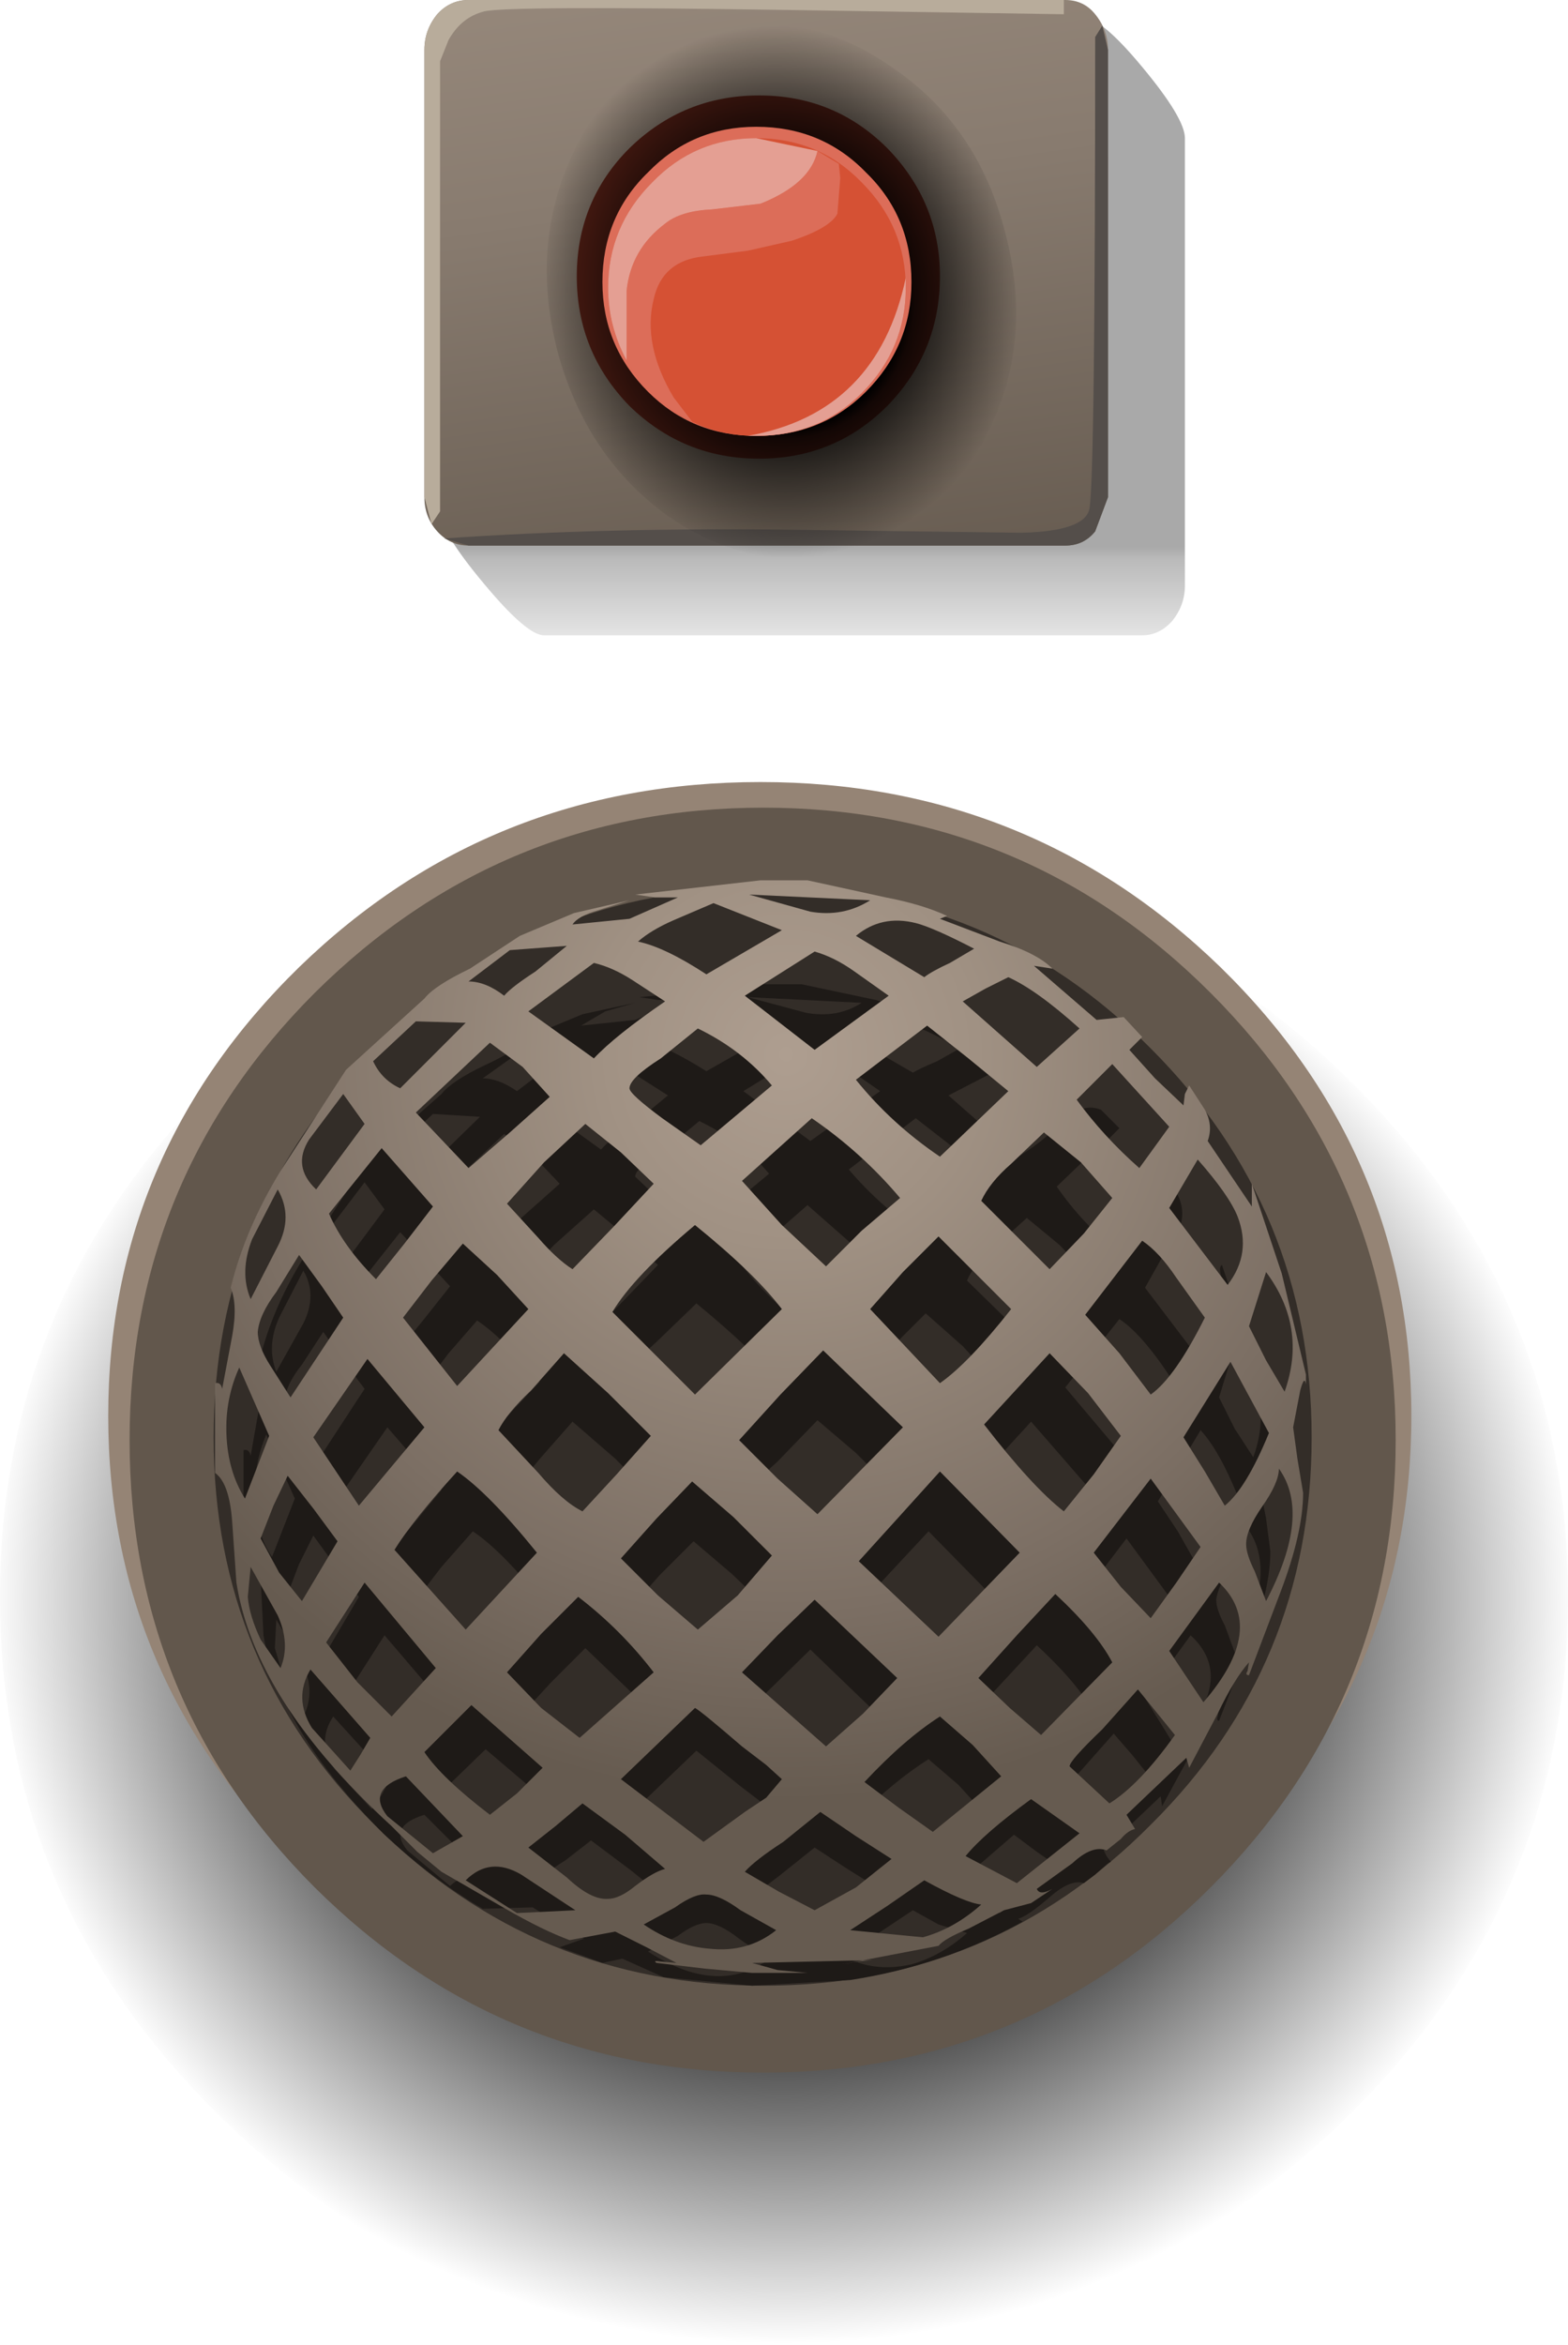 <?xml version="1.0" encoding="UTF-8" standalone="no"?>
<svg xmlns:xlink="http://www.w3.org/1999/xlink" height="82.3px" width="55.05px" xmlns="http://www.w3.org/2000/svg">
  <g transform="matrix(1.0, 0.0, 0.0, 1.0, 0.0, 0.0)">
    <use height="82.3" transform="matrix(1.0, 0.0, 0.0, 1.0, 0.0, 0.0)" width="55.05" xlink:href="#shape0"/>
  </g>
  <defs>
    <g id="shape0" transform="matrix(1.0, 0.0, 0.0, 1.0, 0.0, 0.0)">
      <path d="M47.0 37.55 Q55.05 45.2 55.05 56.05 55.05 66.9 47.0 74.6 38.9 82.3 27.5 82.3 16.1 82.3 8.05 74.6 0.0 66.95 0.0 56.05 0.0 45.2 8.05 37.55 16.1 29.85 27.5 29.85 38.9 29.85 47.0 37.55" fill="url(#gradient0)" fill-rule="evenodd" stroke="none"/>
      <path d="M49.55 49.7 Q49.55 58.9 42.85 65.4 36.15 71.9 26.7 71.9 17.2 71.9 10.5 65.4 3.8 58.9 3.8 49.7 3.8 40.5 10.5 33.95 17.2 27.45 26.7 27.45 36.15 27.45 42.85 33.95 49.55 40.5 49.55 49.7" fill="#958475" fill-rule="evenodd" stroke="none"/>
      <path d="M49.0 50.55 Q49.0 59.75 42.5 66.25 36.0 72.75 26.8 72.75 17.6 72.75 11.05 66.25 4.55 59.75 4.55 50.55 4.55 41.35 11.05 34.85 17.6 28.35 26.8 28.35 36.0 28.35 42.5 34.85 49.0 41.35 49.0 50.55" fill="#62574c" fill-rule="evenodd" stroke="none"/>
      <path d="M46.05 50.45 Q46.05 58.45 40.4 64.05 34.8 69.7 26.8 69.7 18.8 69.7 13.15 64.05 7.5 58.45 7.5 50.45 7.5 42.45 13.15 36.8 18.8 31.15 26.8 31.15 34.8 31.15 40.4 36.8 46.05 42.45 46.05 50.45" fill="#332d28" fill-rule="evenodd" stroke="none"/>
      <path d="M10.7 60.15 Q11.05 59.35 10.65 58.45 L9.7 56.85 9.65 57.85 10.05 59.2 Q10.4 59.95 10.7 60.15 M10.35 52.6 L9.35 50.35 Q8.9 51.4 8.95 52.55 8.95 53.75 9.55 54.65 L10.35 52.6 M10.65 44.6 L9.8 46.25 Q9.35 47.25 9.7 48.15 L10.65 46.45 Q11.15 45.45 10.65 44.6 M41.25 61.3 Q43.45 58.9 41.8 57.4 L40.2 59.6 41.25 61.3 M32.3 65.45 L33.45 64.6 34.6 63.7 33.65 62.65 32.6 61.75 Q31.4 62.5 30.05 63.85 L32.3 65.45 M37.2 65.55 L36.4 65.0 35.6 64.4 34.5 65.35 33.4 66.25 35.1 67.15 37.2 65.55 M40.35 62.35 L39.75 61.6 39.1 60.85 37.95 62.15 36.85 63.35 37.55 64.0 38.2 64.6 40.35 62.35 M38.3 59.95 Q37.75 59.0 36.4 57.75 L35.15 59.1 33.85 60.5 34.85 61.45 35.95 62.35 38.3 59.95 M38.55 57.5 L39.55 58.55 40.4 57.4 41.2 56.25 39.55 54.0 38.6 55.25 37.65 56.4 38.55 57.5 M32.5 59.15 Q34.45 57.6 35.2 56.4 L32.6 53.75 31.25 55.2 29.9 56.65 32.5 59.15 M37.65 53.85 L38.55 52.6 36.2 49.9 34.05 52.25 36.65 55.1 37.65 53.85 M37.4 48.7 L39.55 51.25 Q40.3 50.7 41.35 48.75 40.2 46.9 39.3 46.3 L37.4 48.7 M43.0 57.05 L43.35 58.0 Q44.9 55.2 43.8 53.65 43.8 54.15 43.25 54.9 42.75 55.7 42.7 56.15 42.7 56.5 43.0 57.05 M43.45 52.5 Q42.8 50.9 42.15 50.2 L40.65 52.7 41.35 53.75 42.0 54.9 Q42.7 54.3 43.45 52.5 M43.35 50.15 L44.0 51.15 Q44.75 49.1 43.35 47.25 L42.8 49.05 43.35 50.15 M30.85 67.85 Q29.95 68.35 29.6 68.65 30.65 69.25 32.0 68.95 33.05 68.65 33.95 67.85 L32.95 67.55 32.05 67.05 30.85 67.85 M24.8 67.5 Q24.4 67.5 23.8 67.95 L22.75 68.5 Q25.3 70.15 27.15 68.65 26.7 68.6 25.95 68.05 25.25 67.5 24.8 67.5 M28.6 64.85 L27.35 65.85 26.1 66.8 27.2 67.45 28.45 68.05 29.8 67.3 30.95 66.35 29.75 65.6 28.6 64.85 M26.8 64.35 L27.35 63.8 26.85 63.35 26.0 62.7 24.45 61.45 23.25 62.6 22.0 63.8 24.75 65.8 26.1 64.85 26.8 64.35 M11.75 62.1 L13.05 63.5 13.4 63.0 13.7 62.45 12.7 61.35 11.7 60.25 Q11.1 61.15 11.75 62.1 M14.3 64.95 L15.8 66.2 Q16.05 65.95 16.75 65.65 L15.85 64.65 14.9 63.7 Q13.6 64.1 14.3 64.95 M17.7 64.95 L18.6 64.25 19.4 63.4 17.05 61.4 15.5 62.9 Q16.1 63.8 17.7 64.95 M19.85 65.3 Q19.2 65.7 18.95 66.0 L20.2 67.0 Q21.0 67.7 21.55 67.7 21.95 67.7 22.5 67.3 23.1 66.8 23.45 66.7 L22.15 65.65 20.75 64.6 19.85 65.3 M20.55 57.85 L19.35 59.05 18.2 60.3 19.4 61.45 20.65 62.45 23.1 60.3 20.55 57.85 M13.5 57.4 L12.25 59.35 13.25 60.65 14.4 61.75 15.1 60.9 15.85 60.15 13.5 57.4 M15.5 55.0 L14.5 56.3 16.85 58.9 19.2 56.4 Q17.65 54.45 16.6 53.75 L15.5 55.0 M12.6 56.05 L11.8 55.0 11.0 53.9 10.5 54.9 10.1 55.95 10.7 57.05 11.45 58.0 12.6 56.05 M15.5 52.3 L13.6 50.1 11.8 52.7 13.35 54.9 15.5 52.3 M28.45 57.9 L26.0 60.3 28.8 62.7 30.0 61.65 31.15 60.5 28.45 57.9 M23.15 55.3 L22.0 56.6 23.25 57.75 24.55 58.9 25.85 57.75 27.0 56.5 25.7 55.25 24.35 54.1 23.15 55.3 M21.9 53.85 L23.0 52.6 21.6 51.2 20.1 49.9 19.0 51.15 17.95 52.4 19.25 53.85 20.75 55.1 Q21.05 54.6 21.9 53.85 M28.7 49.85 L27.3 51.3 Q26.35 52.15 25.9 52.75 L27.2 54.0 28.5 55.15 31.35 52.3 30.05 51.0 28.7 49.85 M28.8 47.1 L30.0 45.95 31.25 44.85 28.35 42.3 26.0 44.35 Q26.75 45.4 28.8 47.1 M24.45 45.75 L23.05 47.1 Q22.15 47.9 21.75 48.6 L24.45 51.25 27.35 48.5 Q26.4 47.35 24.45 45.75 M22.55 36.5 Q23.45 36.75 24.8 37.6 L27.35 36.15 25.1 35.25 23.75 35.8 22.55 36.5 M23.35 40.35 Q22.3 41.0 22.3 41.3 L23.35 42.3 24.65 43.15 27.0 41.2 Q26.1 40.1 24.55 39.35 L23.35 40.35 M23.45 38.45 L22.35 37.75 21.1 37.2 18.95 38.8 21.1 40.35 Q21.45 39.95 22.3 39.4 L23.45 38.45 M28.45 40.05 L30.9 38.3 29.75 37.5 28.45 36.85 26.1 38.3 28.45 40.05 M16.75 46.35 L15.75 47.5 14.8 48.75 16.6 51.0 18.95 48.5 Q17.65 46.95 16.75 46.35 M20.85 42.45 L19.45 43.7 18.2 45.05 19.25 46.15 Q19.85 46.85 20.4 47.15 L21.75 45.8 23.1 44.4 22.0 43.4 20.85 42.45 M12.05 47.75 L11.35 46.75 10.6 47.9 Q10.0 48.65 10.0 49.2 L10.4 50.3 11.1 51.35 12.8 48.75 12.05 47.75 M11.7 42.95 Q11.1 43.9 11.9 44.6 L13.5 42.45 12.8 41.5 11.7 42.95 M15.8 45.15 L14.05 43.25 12.35 45.4 Q12.95 46.65 13.9 47.5 L14.85 46.35 15.8 45.15 M13.8 40.4 Q14.05 41.0 14.7 41.3 L16.85 39.2 15.2 39.1 13.8 40.4 M20.2 36.7 L18.35 36.85 16.95 37.85 Q17.5 37.85 18.15 38.3 L19.2 37.5 20.2 36.7 M19.65 41.55 L18.75 40.6 17.7 39.8 15.25 42.1 16.95 43.9 18.3 42.75 19.65 41.55 M28.3 35.55 Q29.4 35.75 30.25 35.2 L26.25 35.0 28.3 35.55 M41.1 43.6 L40.65 44.4 40.2 45.2 42.1 47.7 Q42.95 46.7 42.45 45.45 42.15 44.75 41.1 43.6 M33.8 47.25 L32.5 46.1 31.35 47.25 30.25 48.5 32.6 50.9 34.95 48.5 33.8 47.25 M33.95 44.95 L36.2 47.15 37.35 46.05 38.3 44.85 37.2 43.7 36.05 42.75 34.95 43.75 Q34.2 44.35 33.95 44.95 M33.5 40.3 L32.15 39.25 29.8 41.05 Q30.85 42.3 32.6 43.55 L33.75 42.5 34.85 41.4 33.5 40.3 M33.7 36.8 Q32.45 36.1 31.8 35.9 30.65 35.65 29.8 36.35 L32.05 37.65 Q32.3 37.5 32.9 37.25 L33.7 36.8 M36.05 38.5 L34.85 37.65 33.3 38.45 34.55 39.55 35.75 40.6 Q36.95 39.85 37.2 39.35 L36.05 38.5 M38.3 40.5 L37.1 41.65 Q38.0 42.95 39.2 43.9 L40.2 42.55 39.3 41.45 38.3 40.5 M36.7 38.2 L37.75 39.1 Q38.1 38.75 38.65 38.95 L39.3 39.6 38.85 40.05 39.7 40.95 40.65 41.85 40.8 41.2 41.35 41.95 Q41.6 42.45 41.45 43.0 L42.9 45.15 42.85 44.7 Q42.8 44.45 42.9 44.4 L43.9 47.35 Q44.5 49.15 44.7 50.65 L44.7 50.95 Q44.65 50.6 44.5 51.1 L44.25 52.3 44.45 53.3 44.6 54.45 Q44.6 55.8 43.85 57.7 L42.8 60.4 Q42.7 60.4 42.75 60.25 L42.8 59.95 Q42.3 60.45 41.75 61.65 L40.8 63.4 40.75 63.05 39.75 64.0 38.75 64.95 38.85 65.15 39.0 65.35 38.9 65.4 38.45 65.8 38.05 66.1 Q37.6 65.95 36.9 66.55 36.1 67.25 35.75 67.35 L35.9 67.45 Q33.1 69.0 29.85 69.5 L26.4 69.7 23.3 69.4 21.85 68.75 21.15 68.9 19.65 68.35 20.5 68.05 18.7 66.95 16.95 67.0 Q15.15 65.95 13.45 64.35 9.8 60.7 9.25 57.4 L9.15 55.4 Q9.05 54.15 8.55 53.85 L8.55 50.9 Q8.75 50.85 8.8 51.1 L9.1 49.4 Q9.3 48.3 9.1 47.8 9.55 45.9 10.75 44.0 L12.9 40.7 15.5 38.4 Q15.85 37.95 17.0 37.4 18.2 36.85 18.65 36.35 L20.45 35.6 22.3 35.2 21.25 35.5 20.4 36.0 22.3 35.8 23.9 35.1 23.1 35.1 22.45 35.0 24.55 34.8 26.65 34.55 28.15 34.55 30.75 35.1 32.75 35.7 Q32.65 35.65 32.6 35.8 L34.55 36.55 Q35.8 36.9 36.3 37.4 L35.65 37.3 36.7 38.2" fill="#1e1a17" fill-rule="evenodd" stroke="none"/>
      <path d="M34.6 34.7 L33.8 35.15 35.1 36.3 36.4 37.45 37.9 36.1 Q36.4 34.75 35.4 34.3 L34.6 34.7 M33.35 33.8 L34.2 33.3 Q32.75 32.55 32.15 32.4 30.95 32.1 30.05 32.85 L32.45 34.3 Q32.7 34.1 33.35 33.8 M33.0 32.25 L35.1 33.05 Q36.4 33.45 36.95 34.0 L36.3 33.9 37.4 34.85 38.5 35.8 39.45 35.7 40.1 36.4 39.65 36.85 40.55 37.85 41.55 38.8 41.6 38.4 41.75 38.1 42.3 38.95 Q42.6 39.5 42.4 40.05 L43.95 42.35 43.95 41.85 43.95 41.55 45.0 44.7 45.85 48.25 45.85 48.6 Q45.8 48.25 45.65 48.8 L45.4 50.1 45.55 51.2 45.75 52.4 Q45.75 53.8 44.95 55.9 L43.85 58.8 Q43.7 58.8 43.8 58.65 L43.85 58.35 Q43.35 58.9 42.75 60.15 L41.75 62.05 41.65 61.7 40.6 62.7 39.55 63.7 39.7 63.95 39.85 64.2 Q39.6 64.25 39.35 64.55 L38.85 64.95 Q38.35 64.75 37.65 65.4 L36.4 66.3 Q36.5 66.55 36.95 66.3 L36.2 66.8 35.25 67.05 34.0 67.7 Q33.15 68.05 32.95 68.3 L29.55 68.95 30.1 68.85 30.65 68.8 26.4 68.9 27.3 69.15 28.35 69.25 26.4 69.25 24.75 69.1 23.05 68.9 Q22.9 68.8 23.2 68.85 L23.75 68.9 22.7 68.35 21.6 67.8 20.0 68.1 Q19.05 67.75 17.75 67.0 L15.5 65.7 14.65 65.0 13.75 64.1 Q8.95 59.7 8.3 55.55 L8.15 53.4 Q8.05 52.05 7.55 51.7 L7.55 48.55 Q7.75 48.5 7.8 48.75 L8.15 46.9 Q8.35 45.8 8.1 45.2 8.6 43.15 9.85 41.1 L12.15 37.55 14.9 35.05 Q15.25 34.6 16.5 34.0 L18.25 32.85 20.15 32.05 22.1 31.6 21.0 31.95 Q20.3 32.15 20.1 32.45 L22.1 32.25 23.8 31.5 23.0 31.5 22.3 31.4 24.5 31.15 26.7 30.9 28.35 30.9 31.1 31.5 Q32.4 31.75 33.25 32.15 L33.0 32.25 M36.65 39.75 L35.5 40.85 Q34.75 41.5 34.45 42.15 L36.85 44.55 38.05 43.3 39.05 42.05 37.95 40.8 36.65 39.75 M41.05 39.55 L39.05 37.35 37.8 38.6 Q38.75 39.9 40.0 41.0 L41.05 39.55 M32.55 36.0 L30.05 37.9 Q31.3 39.45 33.0 40.6 L35.4 38.3 34.0 37.15 32.55 36.0 M32.95 43.4 L31.7 44.65 30.55 45.95 33.0 48.55 Q34.0 47.85 35.5 45.95 L32.95 43.4 M38.1 46.15 L39.3 47.5 40.4 48.95 Q41.25 48.35 42.3 46.25 L41.3 44.85 Q40.7 43.95 40.1 43.55 L39.1 44.85 38.1 46.15 M41.55 41.55 L41.05 42.4 43.1 45.1 Q43.95 44.0 43.45 42.7 43.15 41.95 42.05 40.7 L41.55 41.55 M43.85 46.55 L44.45 47.75 45.1 48.85 Q45.9 46.6 44.45 44.65 L43.85 46.55 M24.8 34.2 L27.45 32.65 25.05 31.7 23.65 32.3 Q22.85 32.65 22.4 33.05 23.35 33.25 24.8 34.2 M22.2 34.4 Q21.5 33.95 20.85 33.8 L19.7 34.65 18.55 35.5 20.85 37.15 Q21.6 36.35 23.35 35.15 L22.2 34.4 M26.3 31.4 L28.45 32.0 Q29.6 32.2 30.55 31.6 L26.3 31.4 M28.6 33.4 L26.15 34.95 28.6 36.85 31.2 34.95 30.0 34.1 Q29.3 33.6 28.6 33.4 M16.45 34.45 Q17.05 34.45 17.7 34.95 17.95 34.65 18.8 34.1 L19.9 33.2 17.9 33.35 16.45 34.45 M17.2 36.6 L14.6 39.05 16.45 41.0 17.9 39.75 19.3 38.5 18.35 37.45 17.2 36.6 M19.1 40.8 L17.8 42.25 18.9 43.45 Q19.55 44.2 20.1 44.55 L21.55 43.05 22.95 41.55 21.8 40.45 20.55 39.45 19.1 40.8 M13.1 37.25 Q13.4 37.9 14.05 38.2 L16.35 35.9 14.6 35.85 13.1 37.25 M12.05 38.4 L10.85 40.0 Q10.25 40.95 11.1 41.75 L12.8 39.45 12.05 38.4 M11.3 45.15 L10.5 44.05 9.7 45.35 Q9.1 46.15 9.05 46.75 9.05 47.25 9.5 47.95 L10.2 49.05 12.05 46.25 11.3 45.15 M13.2 44.9 L14.2 43.65 15.2 42.35 13.4 40.3 11.55 42.6 Q12.05 43.75 13.2 44.9 M14.15 46.25 L16.05 48.65 18.55 45.95 17.45 44.75 16.25 43.65 15.15 44.95 14.15 46.25 M24.6 40.2 L27.1 38.1 Q26.05 36.85 24.5 36.1 L23.2 37.15 Q22.1 37.85 22.1 38.2 22.1 38.4 23.25 39.25 L24.6 40.2 M21.5 46.05 L24.4 48.95 27.45 45.95 Q26.5 44.7 24.4 43.0 22.25 44.8 21.5 46.05 M29.0 44.45 L30.25 43.2 31.6 42.05 Q30.25 40.45 28.5 39.25 L26.05 41.45 27.45 43.0 29.0 44.45 M28.7 53.15 L31.7 50.1 28.9 47.4 27.4 48.95 25.95 50.55 27.3 51.9 28.7 53.15 M24.3 52.0 L23.05 53.3 21.8 54.7 23.1 56.0 24.5 57.2 25.9 56.0 27.1 54.6 25.75 53.25 24.3 52.0 M22.85 50.4 L21.35 48.9 19.8 47.5 18.65 48.8 Q17.8 49.6 17.5 50.2 L18.9 51.7 Q19.75 52.7 20.45 53.05 L21.65 51.75 22.85 50.4 M27.3 57.4 L26.05 58.7 29.0 61.3 30.3 60.15 31.5 58.9 28.6 56.15 27.3 57.4 M12.6 52.85 L14.9 50.1 12.9 47.7 11.0 50.45 12.6 52.85 M11.0 52.95 L10.1 51.8 9.6 52.85 9.15 54.0 9.8 55.2 10.6 56.2 11.85 54.1 11.0 52.95 M11.45 57.65 L12.55 59.05 13.75 60.25 15.3 58.55 12.8 55.55 11.45 57.65 M18.85 54.5 Q17.15 52.4 16.05 51.65 14.5 53.35 13.85 54.4 L16.35 57.2 18.85 54.5 M19.0 57.35 L17.8 58.7 19.0 59.95 20.35 61.0 22.95 58.7 Q21.8 57.2 20.3 56.05 L19.0 57.35 M19.05 62.05 L16.55 59.85 14.9 61.5 Q15.5 62.4 17.2 63.7 L18.15 62.95 19.05 62.05 M19.9 65.9 Q20.75 66.7 21.35 66.65 21.75 66.65 22.3 66.2 22.95 65.7 23.35 65.6 L21.95 64.4 20.45 63.3 19.5 64.1 18.55 64.85 19.9 65.9 M16.35 66.0 L18.15 67.15 20.2 67.05 18.3 65.8 Q17.2 65.15 16.35 66.0 M12.3 62.15 L12.65 61.6 13.0 61.0 11.95 59.8 10.9 58.6 Q10.3 59.6 10.95 60.65 L12.3 62.15 M15.2 65.05 L16.25 64.45 15.25 63.4 14.25 62.35 Q12.85 62.8 13.6 63.75 L15.2 65.05 M26.9 61.95 L26.05 61.3 Q24.6 60.05 24.4 59.95 L23.1 61.2 21.8 62.45 24.7 64.65 26.15 63.6 26.9 63.1 27.45 62.45 26.9 61.95 M26.15 65.7 L27.35 66.4 28.6 67.05 30.05 66.25 31.3 65.25 30.05 64.45 28.8 63.6 27.5 64.65 Q26.5 65.3 26.15 65.7 M22.6 67.55 Q23.7 68.3 24.9 68.4 26.25 68.55 27.25 67.75 L26.0 67.05 Q25.25 66.5 24.8 66.5 24.4 66.45 23.7 66.95 L22.6 67.55 M29.85 67.75 L32.4 68.0 Q33.5 67.7 34.45 66.85 33.9 66.8 32.45 66.0 L31.15 66.9 29.85 67.75 M43.0 52.85 Q43.75 52.25 44.55 50.3 L43.2 47.8 41.55 50.45 42.3 51.65 43.0 52.85 M44.3 52.9 Q43.75 53.7 43.75 54.2 43.75 54.55 44.05 55.15 L44.45 56.2 Q46.05 53.15 44.9 51.55 44.9 52.05 44.3 52.9 M42.8 55.55 L41.05 57.95 42.25 59.75 Q44.5 57.15 42.8 55.55 M38.2 48.9 L36.85 47.5 34.55 50.0 Q36.25 52.2 37.35 53.05 L38.4 51.75 39.35 50.4 38.2 48.9 M31.6 53.2 L30.15 54.8 32.95 57.45 35.8 54.5 33.0 51.65 31.6 53.2 M34.35 58.9 L35.45 59.95 36.55 60.9 39.05 58.35 Q38.5 57.3 37.05 55.95 L35.7 57.4 34.35 58.9 M39.95 59.3 L38.7 60.7 Q37.55 61.8 37.55 62.0 L38.25 62.65 38.95 63.3 Q40.0 62.65 41.25 60.9 L40.6 60.1 39.95 59.3 M39.35 55.7 L40.4 56.8 41.3 55.55 42.15 54.3 40.4 51.9 38.4 54.5 39.35 55.7 M37.05 63.75 L36.2 63.15 Q34.55 64.35 33.9 65.15 L35.7 66.1 37.9 64.35 37.05 63.75 M35.15 62.35 L34.15 61.25 33.0 60.25 Q31.75 61.05 30.35 62.55 L31.55 63.45 32.75 64.3 35.15 62.35 M9.75 43.75 Q10.3 42.7 9.75 41.75 L8.85 43.5 Q8.4 44.65 8.8 45.6 L9.75 43.75 M7.95 50.35 Q8.0 51.65 8.6 52.6 L9.45 50.4 8.4 48.0 Q7.9 49.1 7.95 50.35 M8.8 55.0 L8.7 56.05 Q8.75 56.7 9.15 57.55 L9.85 58.55 Q10.2 57.7 9.75 56.7 L8.8 55.0" fill="url(#gradient1)" fill-rule="evenodd" stroke="none"/>
      <path d="M17.0 20.5 Q15.45 18.65 15.45 17.95 L17.6 4.85 Q17.6 4.15 18.05 3.65 18.5 3.15 19.1 3.15 L38.0 0.6 Q38.65 0.6 40.1 2.35 41.6 4.15 41.6 4.85 L41.6 20.55 Q41.6 21.25 41.15 21.8 40.7 22.3 40.1 22.3 L19.1 22.3 Q18.5 22.3 17.0 20.5" fill="url(#gradient2)" fill-rule="evenodd" stroke="none"/>
      <path d="M15.35 18.65 Q14.9 18.15 14.9 17.45 L14.9 1.75 Q14.9 1.05 15.35 0.5 15.8 0.0 16.45 0.0 L37.4 0.0 Q38.05 0.0 38.45 0.5 38.9 1.05 38.9 1.75 L38.9 17.45 38.45 18.65 Q38.05 19.15 37.4 19.15 L16.45 19.15 Q15.8 19.15 15.35 18.65" fill="url(#gradient3)" fill-rule="evenodd" stroke="none"/>
      <path d="M15.75 1.4 L15.45 2.15 15.45 17.95 15.15 18.4 14.9 17.45 14.9 1.75 Q14.9 1.05 15.35 0.5 15.8 0.0 16.45 0.0 L37.35 0.0 37.35 0.5 27.65 0.35 Q17.8 0.2 17.0 0.4 16.2 0.6 15.75 1.4" fill="#b8ac9b" fill-rule="evenodd" stroke="none"/>
      <path d="M16.45 19.15 L15.6 18.9 Q21.35 18.5 28.2 18.6 L35.85 18.7 Q38.1 18.65 38.25 17.85 38.45 16.65 38.45 1.3 L38.7 0.9 38.9 1.75 38.9 17.45 38.45 18.65 Q38.05 19.15 37.4 19.15 L16.45 19.15" fill="#544e4a" fill-rule="evenodd" stroke="none"/>
      <path d="M33.0 9.7 Q33.0 12.35 31.15 14.25 29.3 16.1 26.65 16.1 24.0 16.1 22.1 14.25 20.25 12.35 20.25 9.7 20.25 7.05 22.1 5.2 24.0 3.35 26.65 3.35 29.3 3.35 31.15 5.2 33.0 7.1 33.0 9.7" fill="#5a2116" fill-rule="evenodd" stroke="none"/>
      <path d="M35.3 8.2 Q36.3 12.0 34.65 15.25 33.0 18.55 29.75 19.35 26.5 20.2 23.5 18.15 20.55 16.05 19.55 12.25 18.6 8.45 20.2 5.2 21.8 1.95 25.05 1.1 28.3 0.25 31.3 2.35 34.35 4.4 35.3 8.2" fill="url(#gradient4)" fill-rule="evenodd" stroke="none"/>
      <path d="M32.0 9.9 Q32.0 12.15 30.4 13.75 28.85 15.3 26.55 15.3 24.3 15.3 22.75 13.75 21.15 12.15 21.15 9.9 21.15 7.6 22.75 6.05 24.3 4.45 26.55 4.45 28.85 4.45 30.4 6.05 32.0 7.6 32.0 9.9" fill="#dc6d59" fill-rule="evenodd" stroke="none"/>
      <path d="M31.8 10.1 Q31.8 12.25 30.25 13.8 28.75 15.3 26.55 15.3 24.4 15.3 22.9 13.8 21.35 12.25 21.35 10.1 21.35 7.95 22.9 6.4 24.4 4.85 26.55 4.85 28.75 4.85 30.25 6.4 31.8 7.95 31.8 10.1" fill="#d55134" fill-rule="evenodd" stroke="none"/>
      <path d="M22.0 10.2 Q22.15 8.75 23.35 7.85 23.9 7.4 25.0 7.35 L26.7 7.15 Q28.45 6.45 28.7 5.3 L29.45 5.75 29.5 6.25 29.4 7.5 Q29.15 8.0 27.8 8.45 L26.25 8.8 24.7 9.0 Q23.25 9.15 22.95 10.5 22.55 12.1 23.65 13.95 L24.3 14.8 Q22.85 14.1 22.0 12.65 L22.0 10.2" fill="#dc6d59" fill-rule="evenodd" stroke="none"/>
      <path d="M21.35 10.1 Q21.35 7.95 22.9 6.4 24.4 4.85 26.55 4.85 L28.7 5.3 Q28.45 6.45 26.7 7.15 L25.0 7.35 Q23.9 7.4 23.35 7.85 22.15 8.75 22.0 10.2 L22.0 12.65 Q21.35 11.45 21.35 10.1" fill="#e49f93" fill-rule="evenodd" stroke="none"/>
      <path d="M31.8 9.75 L31.8 10.1 Q31.8 12.25 30.25 13.8 28.75 15.3 26.55 15.3 L26.25 15.3 Q30.8 14.5 31.8 9.75" fill="#e49f93" fill-rule="evenodd" stroke="none"/>
    </g>
    <radialGradient cx="0" cy="0" gradientTransform="matrix(0.034, 0.0, 0.0, -0.032, 27.5, 56.05)" gradientUnits="userSpaceOnUse" id="gradient0" r="819.2" spreadMethod="pad">
      <stop offset="0.51" stop-color="#000000"/>
      <stop offset="0.553" stop-color="#000000" stop-opacity="0.796"/>
      <stop offset="1.0" stop-color="#000000" stop-opacity="0.0"/>
    </radialGradient>
    <radialGradient cx="0" cy="0" gradientTransform="matrix(0.0, 0.032, 0.032, 0.0, 27.6, 37.0)" gradientUnits="userSpaceOnUse" id="gradient1" r="819.2" spreadMethod="pad">
      <stop offset="0.0" stop-color="#ae9e90"/>
      <stop offset="0.255" stop-color="#a09183"/>
      <stop offset="0.741" stop-color="#7c6f64"/>
      <stop offset="1.0" stop-color="#665b50"/>
    </radialGradient>
    <linearGradient gradientTransform="matrix(0.0, 0.006, 0.006, 0.0, 28.55, 19.1)" gradientUnits="userSpaceOnUse" id="gradient2" spreadMethod="pad" x1="-819.2" x2="819.2">
      <stop offset="0.51" stop-color="#000000" stop-opacity="0.337"/>
      <stop offset="0.553" stop-color="#000000" stop-opacity="0.271"/>
      <stop offset="1.0" stop-color="#000000" stop-opacity="0.0"/>
    </linearGradient>
    <linearGradient gradientTransform="matrix(0.002, 0.014, 0.014, -0.002, 26.95, 9.75)" gradientUnits="userSpaceOnUse" id="gradient3" spreadMethod="pad" x1="-819.2" x2="819.2">
      <stop offset="0.0" stop-color="#96887b"/>
      <stop offset="0.361" stop-color="#887b6f"/>
      <stop offset="1.0" stop-color="#665b50"/>
    </linearGradient>
    <radialGradient cx="0" cy="0" gradientTransform="matrix(0.01, -0.003, -0.003, -0.011, 27.4, 10.25)" gradientUnits="userSpaceOnUse" id="gradient4" r="819.2" spreadMethod="pad">
      <stop offset="0.51" stop-color="#000000"/>
      <stop offset="0.553" stop-color="#000000" stop-opacity="0.796"/>
      <stop offset="1.0" stop-color="#000000" stop-opacity="0.0"/>
    </radialGradient>
  </defs>
</svg>
